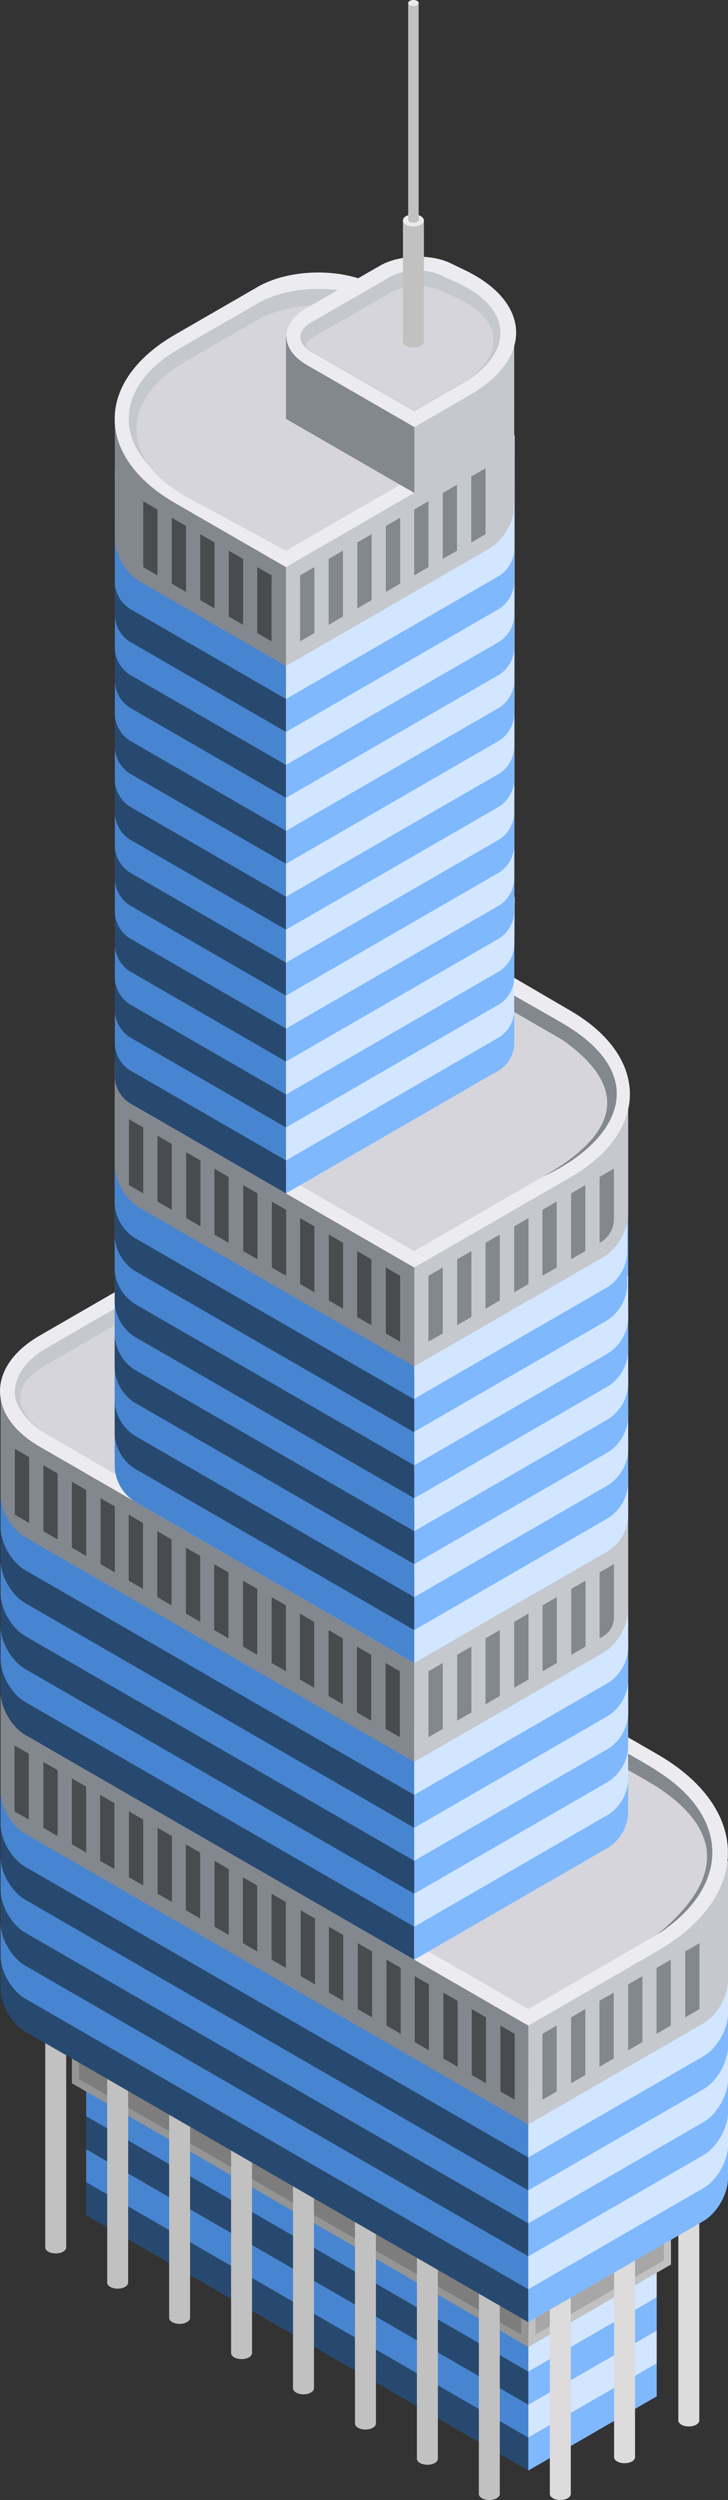 <svg id="Layer_1" data-name="Layer 1" xmlns="http://www.w3.org/2000/svg" viewBox="0 0 255.206 875.863">
  <rect x="0" y="0" width="255.206" height="875.863" fill="#333333" stroke="none"/>
  <defs>
    <style>
      .cls-1 {
        fill: #28496f;
      }

      .cls-2 {
        fill: #4885d0;
      }

      .cls-3 {
        fill: #7fb8fd;
      }

      .cls-4 {
        fill: #d2e6ff;
      }

      .cls-5 {
        fill: #959595;
      }

      .cls-6 {
        fill: #c1c1c1;
      }

      .cls-7 {
        fill: #7d7d7d;
      }

      .cls-8 {
        fill: #a8a7a7;
      }

      .cls-9 {
        fill: #dddbdb;
      }

      .cls-10 {
        fill: #e8e8e8;
      }

      .cls-11 {
        fill: #83878e;
      }

      .cls-12 {
        fill: #c5c8cc;
      }

      .cls-13 {
        fill: #ececf0;
      }

      .cls-14 {
        fill: #d5d5db;
      }

      .cls-15 {
        fill: #b9b9b9;
      }

      .cls-16 {
        fill: #ebebeb;
      }

      .cls-17 {
        fill: #494c4f;
      }
    </style>
  </defs>
  <title>Artboard 11</title>
  <g id="Group">
    <g id="Group-2">
      <path id="Path" class="cls-1" d="M30.206,776.053v-11.547l155,89.489v11.547Z"/>
      <path id="Path-2" class="cls-2" d="M30.206,764.506V752.96l155,89.489v11.547Z"/>
      <path id="Path-3" class="cls-1" d="M30.206,752.96V741.413l155,89.489v11.547Z"/>
      <path id="Path-4" class="cls-2" d="M30.206,741.413v-11.547l155,89.489v11.547Z"/>
      <path id="Path-5" class="cls-3" d="M185.206,865.543l45-25.981v-11.547l-45,25.981Z"/>
      <path id="Path-6" class="cls-4" d="M185.206,853.995l45-25.981v-11.547l-45,25.981Z"/>
      <path id="Path-7" class="cls-3" d="M185.206,842.448l45-25.981v-11.547l-45,25.981Z"/>
      <path id="Path-8" class="cls-4" d="M185.206,830.902l45-25.981v-11.547l-45,25.981Z"/>
      <path id="Path-9" class="cls-5" d="M25.206,718.318v11.547l160,92.376v-11.547Z"/>
      <path id="Path-10" class="cls-6" d="M185.206,822.241l50-28.868v-11.547l-50,28.868C185.206,809.41,185.216,809.42,185.206,822.241Z"/>
      <path id="Path-11" class="cls-7" d="M27.706,728.422l155,89.49v-5.774l-155-89.489Z"/>
      <path id="Path-12" class="cls-8" d="M187.706,817.912l45-25.981v-5.774l-45,25.981Z"/>
      <ellipse id="Ellipse" class="cls-6" cx="19.536" cy="787.369" rx="3.669" ry="2.119"/>
      <rect id="Rectangle" class="cls-6" x="15.867" y="710.38" width="7.339" height="76.989"/>
      <ellipse id="Ellipse-2" class="cls-6" cx="41.251" cy="799.708" rx="3.669" ry="2.119"/>
      <rect id="Rectangle-2" class="cls-6" x="37.581" y="721.205" width="7.339" height="78.503"/>
      <ellipse id="Ellipse-3" class="cls-6" cx="62.965" cy="812.047" rx="3.669" ry="2.119"/>
      <rect id="Rectangle-3" class="cls-6" x="59.296" y="734.917" width="7.339" height="77.13"/>
      <ellipse id="Ellipse-4" class="cls-6" cx="84.679" cy="824.387" rx="3.669" ry="2.119"/>
      <rect id="Rectangle-4" class="cls-6" x="81.01" y="748.629" width="7.339" height="75.758"/>
      <ellipse id="Ellipse-5" class="cls-6" cx="106.394" cy="836.726" rx="3.669" ry="2.119"/>
      <rect id="Rectangle-5" class="cls-6" x="102.724" y="759.454" width="7.339" height="77.272"/>
      <ellipse id="Ellipse-6" class="cls-6" cx="128.108" cy="849.066" rx="3.669" ry="2.119"/>
      <rect id="Rectangle-6" class="cls-6" x="124.439" y="773.888" width="7.339" height="75.177"/>
      <ellipse id="Ellipse-7" class="cls-6" cx="149.822" cy="861.405" rx="3.669" ry="2.119"/>
      <rect id="Rectangle-7" class="cls-6" x="146.153" y="786.157" width="7.339" height="75.248"/>
      <ellipse id="Ellipse-8" class="cls-6" cx="171.536" cy="873.745" rx="3.669" ry="2.119"/>
      <rect id="Rectangle-8" class="cls-6" x="167.867" y="798.426" width="7.339" height="75.319"/>
      <ellipse id="Ellipse-9" class="cls-9" cx="241.467" cy="847.983" rx="3.669" ry="2.119"/>
      <rect id="Rectangle-9" class="cls-9" x="237.798" y="774.61" width="7.339" height="73.373"/>
      <ellipse id="Ellipse-10" class="cls-9" cx="218.944" cy="860.864" rx="3.669" ry="2.119"/>
      <rect id="Rectangle-10" class="cls-9" x="215.275" y="788.322" width="7.339" height="72.542"/>
      <ellipse id="Ellipse-11" class="cls-9" cx="196.421" cy="873.745" rx="3.669" ry="2.119"/>
      <rect id="Rectangle-11" class="cls-9" x="192.752" y="800.591" width="7.339" height="73.154"/>
      <path id="base-top" class="cls-10" d="M250.206,773.167l-175-101.036-65,37.527,175,101.037Z"/>
    </g>
    <g id="Group-3">
      <path id="Body_-_Left" data-name="Body - Left" class="cls-1" d="M8.866,711.771l176.34,101.809v-92.376l-185-106.809v82.376C.206,702.29,4.087,709.011,8.866,711.771Z"/>
      <path id="Body_-_Right" data-name="Body - Right" class="cls-3" d="M185.206,703.885l70-40.415v99.697c0,5.519-3.881,12.24-8.66,15l-61.34,35.414Z"/>
      <path id="body-mechanicalfloor-left" class="cls-2" d="M.206,672.13l185,106.81v23.094L8.866,700.225c-4.779-2.76-8.66-9.481-8.66-15Z"/>
      <path id="body-mechanicalfloor-left-2" class="cls-1" d="M.206,660.583l185,106.809v23.094L8.866,688.678c-4.779-2.76-8.66-9.481-8.66-15Z"/>
      <path id="body-mechanicalfloor-left-3" class="cls-2" d="M.206,649.037l185,106.809V778.94l-176.34-101.81c-4.779-2.76-8.66-9.481-8.66-15Z"/>
      <path id="body-mechanicalfloor-left-4" class="cls-1" d="M.206,637.49l185,106.809v23.094l-176.34-101.81c-4.779-2.76-8.66-9.481-8.66-15Z"/>
      <path id="body-mechanicalfloor-right" class="cls-4" d="M255.206,738.525l-70,40.414v23.094l61.34-35.414c4.78-2.76,8.66-9.481,8.66-15Z"/>
      <path id="body-mechanicalfloor-left-5" class="cls-2" d="M.206,625.942l185,106.809v23.094L8.866,654.037c-4.779-2.76-8.66-9.481-8.66-15Z"/>
      <path id="body-mechanicalfloor-right-2" class="cls-3" d="M255.206,726.979l-70,40.414v23.094l61.34-35.414c4.78-2.76,8.66-9.481,8.66-15Z"/>
      <path id="body-mechanicalfloor-left-6" class="cls-11" d="M185.206,744.298v-46.188l-185-106.809V627.49c0,5.519,3.881,12.24,8.66,15Z"/>
      <path id="body-mechanicalfloor-right-3" class="cls-4" d="M255.206,715.432l-70,40.414V778.94l61.34-35.414c4.78-2.76,8.66-9.481,8.66-15Z"/>
      <path id="body-mechanicalfloor-right-4" class="cls-3" d="M255.206,703.885l-70,40.414v23.094l61.34-35.414c4.78-2.76,8.66-9.481,8.66-15Z"/>
      <path id="body-mechanicalfloor-right-5" class="cls-4" d="M255.206,692.337l-70,40.414v23.094l61.34-35.414c4.78-2.76,8.66-9.481,8.66-15Z"/>
      <path id="body-mechanicalfloor-right-6" class="cls-12" d="M255.206,651.923l-70,40.415v51.961l61.34-35.414c4.779-2.76,8.66-9.481,8.66-15Z"/>
      <path id="body-top" class="cls-13" d="M185.206,709.658l45.244-26.121c32.98-19.041,32.968-49.938-.027-68.954l-125.55-72.356-95.148,55.108c-5.254,3.043-5.25,7.978.007,11.014Z"/>
      <path id="body-top-inner" class="cls-14" d="M185.206,703.885l43.038-24.848c28.679-16.558,28.668-43.424-.024-59.959l-128.347-73.964-94.667,54.848Z"/>
      <path id="Body_-_Left-2" data-name="Body - Left-2" class="cls-1" d="M.206,592.848v-105.47l145,83.715v115.47l-136.34-78.715C4.087,605.088.206,598.367.206,592.848Z"/>
      <path id="Body_-_Right-2" data-name="Body - Right-2" class="cls-10" d="M145.206,686.563V582.64l75-43.301v93.923c0,5.519-3.881,12.241-8.66,15Z"/>
      <path id="body-mechanicalfloor-right-7" class="cls-3" d="M145.206,686.563V663.47l75-43.301v15.094a15.323,15.323,0,0,1-6.928,12Z"/>
      <path id="body-mechanicalfloor-right-8" class="cls-4" d="M145.206,675.016v-23.094l75-43.301v15.094a15.323,15.323,0,0,1-6.928,12Z"/>
      <path id="body-mechanicalfloor-right-9" class="cls-3" d="M145.206,663.47V640.376l75-43.301v15.094a15.323,15.323,0,0,1-6.928,12Z"/>
      <path id="body-mechanicalfloor-left-7" class="cls-2" d="M.206,568.207l145,83.715v23.094l-136.34-78.715c-4.779-2.76-8.66-9.481-8.66-15Z"/>
      <path id="body-mechanicalfloor-left-8" class="cls-1" d="M.206,556.66l145,83.715V663.47L8.866,584.755c-4.779-2.76-8.66-9.481-8.66-15Z"/>
      <path id="body-mechanicalfloor-left-9" class="cls-2" d="M.206,545.114l145,83.715v23.094l-136.34-78.715c-4.779-2.76-8.66-9.481-8.66-15Z"/>
      <path id="body-mechanicalfloor-left-10" class="cls-1" d="M.206,533.567l145,83.715v23.094l-136.34-78.715c-4.779-2.76-8.66-9.481-8.66-15Z"/>
      <path id="body-mechanicalfloor-left-11" class="cls-2" d="M.206,522.02l145,83.715v23.094L8.866,550.114c-4.779-2.76-8.66-9.481-8.66-15Z"/>
      <path id="body-mechanicalfloor-left-12" class="cls-11" d="M.206,487.378l145,83.715v46.188l-136.34-78.715c-4.779-2.76-8.66-9.481-8.66-15Z"/>
      <path id="body-mechanicalfloor-right-10" class="cls-4" d="M145.206,651.923v-23.094l75-43.301v15.094a15.323,15.323,0,0,1-6.928,12Z"/>
      <path id="body-mechanicalfloor-right-11" class="cls-3" d="M145.206,640.375v-23.094l75-43.301v15.094a15.323,15.323,0,0,1-6.928,12Z"/>
      <path id="body-top-2" class="cls-13" d="M145.206,582.64,13.981,506.878c-18.641-10.763-18.641-28.238,0-39l46.225-26.688,160,98.15Z"/>
      <path id="body-top-inner-2" class="cls-14" d="M139.873,573.981,16.172,502.404c-14.331-8.293-14.324-21.747.015-30.025l49.019-28.302L214.873,530.68Z"/>
      <path id="body-mechanicalfloor-right-12" class="cls-4" d="M145.206,628.828v-23.094l75-43.301v15.094a15.323,15.323,0,0,1-6.928,12Z"/>
      <path id="body-mechanicalfloor-right-13" class="cls-3" d="M145.206,548V524.906l75-43.301v15.094a15.323,15.323,0,0,1-6.928,12Z"/>
      <path id="body-mechanicalfloor-right-14" class="cls-12" d="M220.206,527.793l-75,43.301v46.188l66.34-38.301c4.779-2.759,8.66-9.481,8.66-15Z"/>
      <path id="Body_-_Right-3" data-name="Body - Right-3" class="cls-3" d="M145.206,582.64V426.757l75-43.302V529.34c0,5.519-3.881,12.241-8.66,15Z"/>
      <path id="body-mechanicalfloor-right-15" class="cls-4" d="M145.206,582.64v-23.094l75-43.301V531.34a15.323,15.323,0,0,1-6.928,12Z"/>
      <path id="body-mechanicalfloor-right-16" class="cls-3" d="M145.206,524.905v-23.094l75-43.301v15.094a15.323,15.323,0,0,1-6.928,12Z"/>
      <path id="body-mechanicalfloor-right-17" class="cls-3" d="M145.206,571.093V548l75-43.301v15.094a15.323,15.323,0,0,1-6.928,12Z"/>
      <path id="body-mechanicalfloor-right-18" class="cls-4" d="M145.206,559.547v-23.094l75-43.301v15.094a15.323,15.323,0,0,1-6.928,12Z"/>
      <path id="body-mechanicalfloor-right-19" class="cls-3" d="M145.206,548V524.906l75-43.301v15.094a15.323,15.323,0,0,1-6.928,12Z"/>
      <path id="body-mechanicalfloor-right-20" class="cls-4" d="M145.206,536.452v-23.094l75-43.301v15.094a15.323,15.323,0,0,1-6.928,12Z"/>
      <path id="body-mechanicalfloor-right-21" class="cls-3" d="M145.206,524.905v-23.094l75-43.301v15.094a15.323,15.323,0,0,1-6.928,12Z"/>
      <path id="body-mechanicalfloor-right-22" class="cls-4" d="M145.206,513.359v-23.094l75-43.301v15.094a15.323,15.323,0,0,1-6.928,12Z"/>
      <path id="body-mechanicalfloor-right-23" class="cls-3" d="M144.873,501.812v-23.094l75-43.301v15.094a15.324,15.324,0,0,1-6.929,12Z"/>
      <path id="body-mechanicalfloor-left-13" class="cls-1" d="M145.206,548V530.68l-105-60.623v9.32a15.32,15.32,0,0,0,6.928,12Z"/>
      <path id="body-mechanicalfloor-right-24" class="cls-4" d="M144.873,490.264v-23.094l75-43.301v15.094a15.324,15.324,0,0,1-6.929,12Z"/>
      <path id="Body_Left" data-name="Body Left" class="cls-15" d="M145.206,444.077v138.564l-96.34-55.62c-4.779-2.76-8.66-9.481-8.66-15V383.454Z"/>
      <path id="body-mechanicalfloor-left-14" class="cls-2" d="M145.206,582.64v-20.207l-105-60.622V514.02a15.323,15.323,0,0,0,6.928,12Z"/>
      <path id="body-mechanicalfloor-right-25" class="cls-12" d="M145.206,478.717v-51.961l75-43.302v41.962c0,5.519-3.881,12.24-8.66,15Z"/>
      <path id="body-mechanicalfloor-left-15" class="cls-1" d="M145.206,571.093v-20.207l-105-60.622v12.208a15.323,15.323,0,0,0,6.928,12Z"/>
      <path id="body-mechanicalfloor-left-16" class="cls-2" d="M145.206,559.547V539.34l-105-60.623v12.207a15.323,15.323,0,0,0,6.928,12.001Z"/>
      <path id="body-mechanicalfloor-left-17" class="cls-1" d="M145.206,548V527.793l-105-60.623v12.208a15.323,15.323,0,0,0,6.928,12Z"/>
      <path id="body-mechanicalfloor-left-18" class="cls-2" d="M145.206,536.452v-20.207l-105-60.622v12.207a15.32,15.32,0,0,0,6.928,12Z"/>
      <path id="body-mechanicalfloor-left-19" class="cls-1" d="M145.206,524.905v-20.207l-105-60.622v12.208a15.323,15.323,0,0,0,6.928,12Z"/>
      <path id="body-mechanicalfloor-left-20" class="cls-2" d="M145.206,513.359v-20.207l-105-60.621v12.208a15.323,15.323,0,0,0,6.928,12Z"/>
      <path id="body-mechanicalfloor-left-21" class="cls-1" d="M145.206,501.812v-20.207l-105-60.622V433.19a15.32,15.32,0,0,0,6.928,12Z"/>
      <path id="body-mechanicalfloor-left-22" class="cls-2" d="M145.206,490.264v-20.207l-105-60.622v12.207a15.32,15.32,0,0,0,6.928,12Z"/>
      <path id="body-mechanicalfloor-left-23" class="cls-11" d="M145.206,478.717V432.53l-105-60.623v36.188c0,5.52,3.881,12.241,8.66,15Z"/>
      <path id="body-top-3" class="cls-13" d="M145.206,444.077l54.771-31.621c27.722-16.006,27.79-42.113.152-58.264l-55.202-32.258L48.828,378.39c-4.759,2.796-4.741,7.306.038,10.066Z"/>
      <path id="body-top-inner-3" class="cls-14" d="M145.206,438.303l53.431-30.848c22.942-13.246,22.926-34.726-.037-47.937l-53.727-30.912-95,54.848Z"/>
      <path id="Body_-_Right-4" data-name="Body - Right-4" class="cls-4" d="M100.427,198.702l80-46.188-.159,209.393c-.004,5.52-3.888,12.241-8.667,15l-71.34,41.189Z"/>
      <path id="Body_-_Left-3" data-name="Body - Left-3" class="cls-1" d="M40.261,373.454V146.742l60,34.641v236.714l-51.34-29.642C44.141,385.695,40.261,378.974,40.261,373.454Z"/>
      <path id="body-mechanicalfloor-right-26" class="cls-3" d="M100.261,418.096v-23.095l80-46.188v17.094a11.492,11.492,0,0,1-5.196,9Z"/>
      <path id="body-mechanicalfloor-left-24" class="cls-1" d="M100.261,418.096v-17.32l-60-34.641v11.32a11.49,11.49,0,0,0,5.196,9Z"/>
      <path id="body-mechanicalfloor-left-25" class="cls-2" d="M100.261,406.548v-17.32l-60-34.641v11.32a11.49,11.49,0,0,0,5.196,9Z"/>
      <path id="body-mechanicalfloor-left-26" class="cls-1" d="M100.261,395.002v-17.32l-60-34.641v11.32a11.49,11.49,0,0,0,5.196,9Z"/>
      <path id="body-mechanicalfloor-right-27" class="cls-4" d="M100.261,406.55V383.455l80-46.188v17.094a11.492,11.492,0,0,1-5.196,9Z"/>
      <path id="body-mechanicalfloor-right-28" class="cls-3" d="M100.261,395.002v-23.094l80-46.188v17.094a11.492,11.492,0,0,1-5.196,9Z"/>
      <path id="body-mechanicalfloor-left-27" class="cls-2" d="M100.261,383.454v-17.32l-60-34.641v11.32a11.49,11.49,0,0,0,5.196,9Z"/>
      <path id="body-mechanicalfloor-left-28" class="cls-1" d="M100.261,371.908v-17.32l-60-34.641v11.32a11.49,11.49,0,0,0,5.196,9Z"/>
      <path id="body-mechanicalfloor-right-29" class="cls-4" d="M100.261,383.454v-23.094l80.168-46.188-.125,17.095a11.602,11.602,0,0,1-5.239,8.999Z"/>
      <path id="body-mechanicalfloor-right-30" class="cls-3" d="M100.261,371.908v-23.094l80-46.188V319.72a11.492,11.492,0,0,1-5.196,9Z"/>
      <path id="body-mechanicalfloor-left-29" class="cls-2" d="M100.261,360.361v-17.32l-60-34.641v11.32a11.49,11.49,0,0,0,5.196,9Z"/>
      <path id="body-mechanicalfloor-left-30" class="cls-1" d="M100.261,348.813v-17.32l-60-34.641v11.32a11.49,11.49,0,0,0,5.196,9Z"/>
      <path id="body-mechanicalfloor-right-31" class="cls-4" d="M100.261,360.361v-23.094l80-46.188v17.094a11.492,11.492,0,0,1-5.196,9Z"/>
      <path id="body-mechanicalfloor-right-32" class="cls-3" d="M100.261,348.813V325.72l80-46.188v17.094a11.492,11.492,0,0,1-5.196,9Z"/>
      <path id="body-mechanicalfloor-left-31" class="cls-2" d="M100.261,337.267v-17.32l-60-34.641v11.32a11.49,11.49,0,0,0,5.196,9Z"/>
      <path id="body-mechanicalfloor-left-32" class="cls-1" d="M100.261,325.72V308.4l-60-34.641v11.32a11.49,11.49,0,0,0,5.196,9Z"/>
      <path id="body-mechanicalfloor-right-33" class="cls-4" d="M100.261,337.267v-23.094l79.945-46.188.041,17.094a11.459,11.459,0,0,1-5.182,9Z"/>
      <path id="body-mechanicalfloor-left-33" class="cls-2" d="M100.261,314.173v-17.32l-60-34.641v11.32a11.49,11.49,0,0,0,5.196,9Z"/>
      <path id="body-mechanicalfloor-left-34" class="cls-1" d="M100.261,302.625v-17.32l-60-34.641v11.32a11.49,11.49,0,0,0,5.196,9Z"/>
      <path id="body-mechanicalfloor-left-35" class="cls-2" d="M100.261,291.079v-17.32l-60-34.641v11.32a11.49,11.49,0,0,0,5.196,9Z"/>
      <path id="body-mechanicalfloor-right-34" class="cls-3" d="M100.261,325.72V302.626l80-46.188v17.094a11.492,11.492,0,0,1-5.196,9Z"/>
      <path id="body-mechanicalfloor-left-36" class="cls-1" d="M100.261,279.531v-17.32l-60-34.641v11.32a11.49,11.49,0,0,0,5.196,9Z"/>
      <path id="body-mechanicalfloor-right-35" class="cls-4" d="M100.261,314.173v-23.094l80-46.188v17.094a11.492,11.492,0,0,1-5.196,9Z"/>
      <path id="body-mechanicalfloor-right-36" class="cls-3" d="M100.261,302.625v-23.094l80-46.188v17.094a11.492,11.492,0,0,1-5.196,9Z"/>
      <path id="body-mechanicalfloor-right-37" class="cls-4" d="M100.261,291.079v-23.094l80-46.188v17.094a11.492,11.492,0,0,1-5.196,9Z"/>
      <path id="body-mechanicalfloor-left-37" class="cls-2" d="M100.261,267.985v-46.188l-60-34.641v40.188a11.49,11.49,0,0,0,5.196,9Z"/>
      <path id="body-mechanicalfloor-left-38" class="cls-1" d="M100.261,256.438V210.25l-60-34.641v40.188a11.49,11.49,0,0,0,5.196,9Z"/>
      <path id="body-mechanicalfloor-left-39" class="cls-2" d="M100.261,244.891v-46.188l-60.055-34.641.048,40.188a11.508,11.508,0,0,0,5.203,9Z"/>
      <path id="body-mechanicalfloor-right-38" class="cls-3" d="M100.261,279.531v-46.188l80-46.188v40.188a11.492,11.492,0,0,1-5.196,9Z"/>
      <path id="body-mechanicalfloor-left-40" class="cls-11" d="M100.261,233.344v-46.188l-60-40.414v41.961c0,5.52,3.88,12.241,8.66,15Z"/>
      <path id="body-mechanicalfloor-right-39" class="cls-4" d="M100.261,267.985v-46.188l80-46.188v40.188a11.492,11.492,0,0,1-5.196,9Z"/>
      <path id="body-mechanicalfloor-right-40" class="cls-3" d="M100.261,256.438V210.25l80-46.188V204.25a11.492,11.492,0,0,1-5.196,9Z"/>
      <path id="body-mechanicalfloor-right-41" class="cls-4" d="M100.261,244.891v-46.188l80-46.188v40.188a11.492,11.492,0,0,1-5.196,9Z"/>
      <path id="body-mechanicalfloor-right-42" class="cls-12" d="M100.261,233.344v-46.188l80-46.188v36.188c0,5.52-3.881,12.241-8.66,15Z"/>
      <path id="body-top-4" class="cls-13" d="M100.261,198.702,162.526,162.64c23.402-13.554,22.909-34.663-1.101-47.11L130.68,99.592c-11.27-5.842-29.344-5.432-40.338.915l-28.986,16.735c-28.2,16.281-28.2,42.718,0,59Z"/>
      <path id="body-top-inner-4" class="cls-12" d="M100.261,192.93,152.53,162.646c23.4-13.557,22.849-34.562-1.228-46.876l-20.564-10.517c-11.302-5.78-29.402-5.32-40.396,1.027L62.696,122.242c-23.421,13.522-23.421,35.478,0,49Z"/>
      <path id="body-top-inner-5" class="cls-14" d="M100.261,192.93l68.298-39.456c11.947-6.902,11.648-17.557-.667-23.778l-37.157-18.771c-11.33-5.724-29.454-5.218-40.448,1.129l-25.146,14.518c-23.42,13.522-23.113,34.928.685,47.773Z"/>
      <path id="body-mechanicalfloor-left-41" class="cls-11" d="M100.261,117.874v28.868l45,25.981v-28.868Z"/>
      <path id="body-mechanicalfloor-right-43" class="cls-12" d="M145.261,172.722l26.34-15.208c4.779-2.759,8.66-9.48,8.66-15v-30.414l-35,20.207Z"/>
      <path id="body-top-5" class="cls-13" d="M107.581,107.874,133.136,93.12c6.692-3.863,17.778-4.28,24.741-.93l5.031,2.421c23.375,11.246,24.114,30.907,1.65,43.877l-19.297,11.141-37.68-21.755C98.022,122.355,98.022,113.394,107.581,107.874Z"/>
      <path id="body-top-inner-6" class="cls-12" d="M108.878,113.091l27.68-15.981c4.78-2.759,12.727-3.119,17.737-.803l6.377,2.949c19.036,8.802,19.749,24.469,1.591,34.964l-17.045,9.852-36.34-20.981C104.099,120.331,104.099,115.85,108.878,113.091Z"/>
      <path id="body-top-inner-7" class="cls-14" d="M108.67,118.76l27.876-16.094c4.779-2.759,12.748-3.164,17.782-.903l5.774,2.592c16.615,7.461,17.302,20.919,1.534,30.033l-16.375,9.466-36.59-21.096C106.759,121.656,106.758,119.865,108.67,118.76Z"/>
      <ellipse id="Ellipse-12" class="cls-6" cx="144.927" cy="77.242" rx="3.669" ry="2.119"/>
      <ellipse id="Ellipse-13" class="cls-6" cx="144.927" cy="119.611" rx="3.669" ry="2.119"/>
      <rect id="Rectangle-12" class="cls-6" x="141.258" y="77.242" width="7.339" height="42.37"/>
      <ellipse id="Ellipse-14" class="cls-16" cx="144.927" cy="77.242" rx="3.669" ry="2.119"/>
      <ellipse id="Ellipse-15" class="cls-6" cx="144.927" cy="76.999" rx="1.835" ry="1.059"/>
      <rect id="Rectangle-13" class="cls-6" x="143.093" y="1.059" width="3.669" height="75.94"/>
      <ellipse id="Ellipse-16" class="cls-16" cx="144.927" cy="1.059" rx="1.835" ry="1.059"/>
      <path id="Path-13" class="cls-11" d="M150.206,585.528l5-2.887v23.094l-5,2.887Z"/>
      <path id="Path-14" class="cls-11" d="M190.151,712.544l5-2.887v23.094l-5,2.887Z"/>
      <path id="Path-15" class="cls-11" d="M150.206,446.964l5-2.887v23.094l-5,2.887Z"/>
      <path id="Path-16" class="cls-17" d="M140.261,446.964l-5-2.887v23.094l5,2.887Z"/>
      <path id="Path-17" class="cls-17" d="M140.185,585.528l-5-2.887v23.094l5,2.887Z"/>
      <path id="Path-18" class="cls-17" d="M180.429,712.544l-5-2.887v23.094l5,2.887Z"/>
      <path id="Path-19" class="cls-17" d="M100.206,666.356l-5-2.887v23.094l5,2.887Z"/>
      <path id="Path-20" class="cls-11" d="M105.206,201.59l5-2.887v23.094l-5,2.887Z"/>
      <path id="Path-21" class="cls-17" d="M95.206,201.59l-5-2.887v23.094l5,2.887Z"/>
      <path id="Path-22" class="cls-11" d="M125.261,190.042l5-2.887V210.25l-5,2.887Z"/>
      <path id="Path-23" class="cls-17" d="M75.185,190.042l-5-2.887V210.25l5,2.887Z"/>
      <path id="Path-24" class="cls-11" d="M145.206,178.495l5-2.887v23.094l-5,2.887Z"/>
      <path id="Path-25" class="cls-17" d="M55.206,178.495l-5-2.887v23.094l5,2.887Z"/>
      <path id="Path-26" class="cls-11" d="M115.206,195.816l5-2.887v23.094l-5,2.887Z"/>
      <path id="Path-27" class="cls-17" d="M85.206,195.816l-5-2.887v23.094l5,2.887Z"/>
      <path id="Path-28" class="cls-11" d="M135.261,184.27l5-2.887v23.094l-5,2.887Z"/>
      <path id="Path-29" class="cls-17" d="M65.206,184.27l-5-2.887v23.094l5,2.887Z"/>
      <path id="Path-30" class="cls-11" d="M155.206,172.722l5-2.887V192.93l-5,2.887Z"/>
      <path id="Path-31" class="cls-11" d="M165.206,166.948l5-2.887v23.094l-5,2.887Z"/>
      <path id="Path-32" class="cls-11" d="M170.206,435.416l5-2.887v23.094l-5,2.887Z"/>
      <path id="Path-33" class="cls-17" d="M120.261,435.416l-5-2.887v23.094l5,2.887Z"/>
      <path id="Path-34" class="cls-17" d="M120.185,573.981l-5-2.887v23.094l5,2.887Z"/>
      <path id="Path-35" class="cls-17" d="M160.429,700.997l-5-2.887v23.094l5,2.887Z"/>
      <path id="Path-36" class="cls-17" d="M80.206,654.81l-5-2.887v23.094l5,2.887Z"/>
      <path id="Path-37" class="cls-11" d="M190.151,423.87l5-2.887v23.094l-5,2.887Z"/>
      <path id="Path-38" class="cls-17" d="M100.316,423.87l-5-2.887v23.094l5,2.887Z"/>
      <path id="Path-39" class="cls-17" d="M100.24,562.433l-5-2.887V582.64l5,2.887Z"/>
      <path id="Path-40" class="cls-17" d="M140.484,689.451l-5-2.887v23.094l5,2.887Z"/>
      <path id="Path-41" class="cls-17" d="M60.261,643.263l-5-2.887V663.47l5,2.887Z"/>
      <path id="Path-42" class="cls-17" d="M70.261,406.55l-5-2.887v23.094l5,2.887Z"/>
      <path id="Path-43" class="cls-17" d="M70.185,545.114l-5-2.887v23.094l5,2.887Z"/>
      <path id="Path-44" class="cls-17" d="M110.429,672.13l-5-2.887v23.094l5,2.887Z"/>
      <path id="Path-45" class="cls-17" d="M30.206,625.942l-5-2.887V646.15l5,2.887Z"/>
      <path id="Path-46" class="cls-17" d="M40.261,527.793l-5-2.887V548l5,2.887Z"/>
      <path id="Path-47" class="cls-11" d="M210.206,412.322c.094-.002,5.031-2.94,5-2.887V427.53a9.576,9.576,0,0,1-4.33,7.5l-.67.387Z"/>
      <path id="Path-48" class="cls-11" d="M170.206,573.981l5-2.887v23.094l-5,2.887Z"/>
      <path id="Path-49" class="cls-11" d="M210.151,700.997l5-2.887v23.094l-5,2.887Z"/>
      <path id="Path-50" class="cls-11" d="M190.206,562.433l5-2.887V582.64l-5,2.887Z"/>
      <path id="Path-51" class="cls-11" d="M230.151,689.451l5-2.887v23.094l-5,2.887Z"/>
      <path id="Path-52" class="cls-11" d="M160.261,579.755l5-2.887v23.094l-5,2.887Z"/>
      <path id="Path-53" class="cls-11" d="M200.206,706.771l5-2.887v23.094l-5,2.887Z"/>
      <path id="Path-54" class="cls-11" d="M160.261,441.19l5-2.887v23.094l-5,2.887Z"/>
      <path id="Path-55" class="cls-17" d="M130.206,441.19l-5-2.887v23.094l5,2.887Z"/>
      <path id="Path-56" class="cls-17" d="M130.131,579.755l-5-2.887v23.094l5,2.887Z"/>
      <path id="Path-57" class="cls-17" d="M170.374,706.771l-5-2.887v23.094l5,2.887Z"/>
      <path id="Path-58" class="cls-17" d="M90.151,660.583l-5-2.887v23.094l5,2.887Z"/>
      <path id="Path-59" class="cls-11" d="M180.261,429.644l5-2.887v23.094l-5,2.887Z"/>
      <path id="Path-60" class="cls-17" d="M110.206,429.644l-5-2.887v23.094l5,2.887Z"/>
      <path id="Path-61" class="cls-17" d="M110.131,568.207l-5-2.887v23.094l5,2.887Z"/>
      <path id="Path-62" class="cls-17" d="M150.374,695.225l-5-2.887v23.094l5,2.887Z"/>
      <path id="Path-63" class="cls-17" d="M70.151,649.037l-5-2.887v23.094l5,2.887Z"/>
      <path id="Path-64" class="cls-17" d="M80.151,412.322l-5-2.887V432.53l5,2.887Z"/>
      <path id="Path-65" class="cls-17" d="M80.076,550.886l-5-2.887v23.094l5,2.887Z"/>
      <path id="Path-66" class="cls-17" d="M120.319,677.904l-5-2.887v23.094l5,2.887Z"/>
      <path id="Path-67" class="cls-17" d="M40.096,631.716l-5-2.887v23.094l5,2.887Z"/>
      <path id="Path-68" class="cls-17" d="M10.096,614.395l-5-2.887v23.094l5,2.887Z"/>
      <path id="Path-69" class="cls-17" d="M50.206,395.002l-5-2.887V415.21l5,2.887Z"/>
      <path id="Path-70" class="cls-17" d="M50.131,533.567l-5-2.887v23.094l5,2.887Z"/>
      <path id="Path-71" class="cls-17" d="M20.206,516.245l-5-2.887v23.094l5,2.887Z"/>
      <path id="Path-72" class="cls-17" d="M10.206,510.473l-5-2.887V530.68l5,2.887Z"/>
      <path id="Path-73" class="cls-11" d="M200.206,418.096l5-2.887v23.094l-5,2.887Z"/>
      <path id="Path-74" class="cls-17" d="M90.261,418.096l-5-2.887v23.094l5,2.887Z"/>
      <path id="Path-75" class="cls-17" d="M90.185,556.66l-5-2.887v23.094l5,2.887Z"/>
      <path id="Path-76" class="cls-17" d="M130.429,683.678l-5-2.887v23.094l5,2.887Z"/>
      <path id="Path-77" class="cls-17" d="M50.206,637.49l-5-2.887v23.094l5,2.887Z"/>
      <path id="Path-78" class="cls-17" d="M20.206,620.168l-5-2.887v23.094l5,2.887Z"/>
      <path id="Path-79" class="cls-17" d="M60.206,400.776l-5-2.887v23.094l5,2.887Z"/>
      <path id="Path-80" class="cls-17" d="M60.131,539.34l-5-2.887v23.094l5,2.887Z"/>
      <path id="Path-81" class="cls-17" d="M30.206,522.02l-5-2.887v23.094l5,2.887Z"/>
      <path id="Path-82" class="cls-11" d="M180.261,568.207l5-2.887v23.094l-5,2.887Z"/>
      <path id="Path-83" class="cls-11" d="M220.206,695.225l5-2.887v23.094l-5,2.887Z"/>
      <path id="Path-84" class="cls-11" d="M200.261,556.66l5-2.887v23.094l-5,2.887Z"/>
      <path id="Path-85" class="cls-11" d="M240.206,683.678l5-2.887v23.094l-5,2.887Z"/>
      <path id="Path-86" class="cls-11" d="M210.206,550.886l5-2.886v19.094a7.659,7.659,0,0,1-3.464,6l-1.536.887Z"/>
      <path id="Path-87" class="cls-11" d="M230.206,625.942c.063-.028-9.178-5.385-10-5.774v-5.773q10.063,5.769,9.949,5.939c26.614,16.705,25.489,41.205.051,57.569Q265.519,649.039,230.206,625.942Z"/>
      <path id="Path-88" class="cls-11" d="M197.706,364.692c.063-.028-16.624-9.715-17.445-10.104v-5.774q20.058,11.377,19.945,11.547c28.063,18.241,15.688,40.116-10,51.962Q231.394,389.04,197.706,364.692Z"/>
      <path id="Path-89" class="cls-12" d="M15.206,478.717l25-14.433v-5.774l-25,14.434q-9.554,6.211-10,14.434-.375,6.911,10,14.433Q-1.169,489.039,15.206,478.717Z"/>
    </g>
  </g>
</svg>
